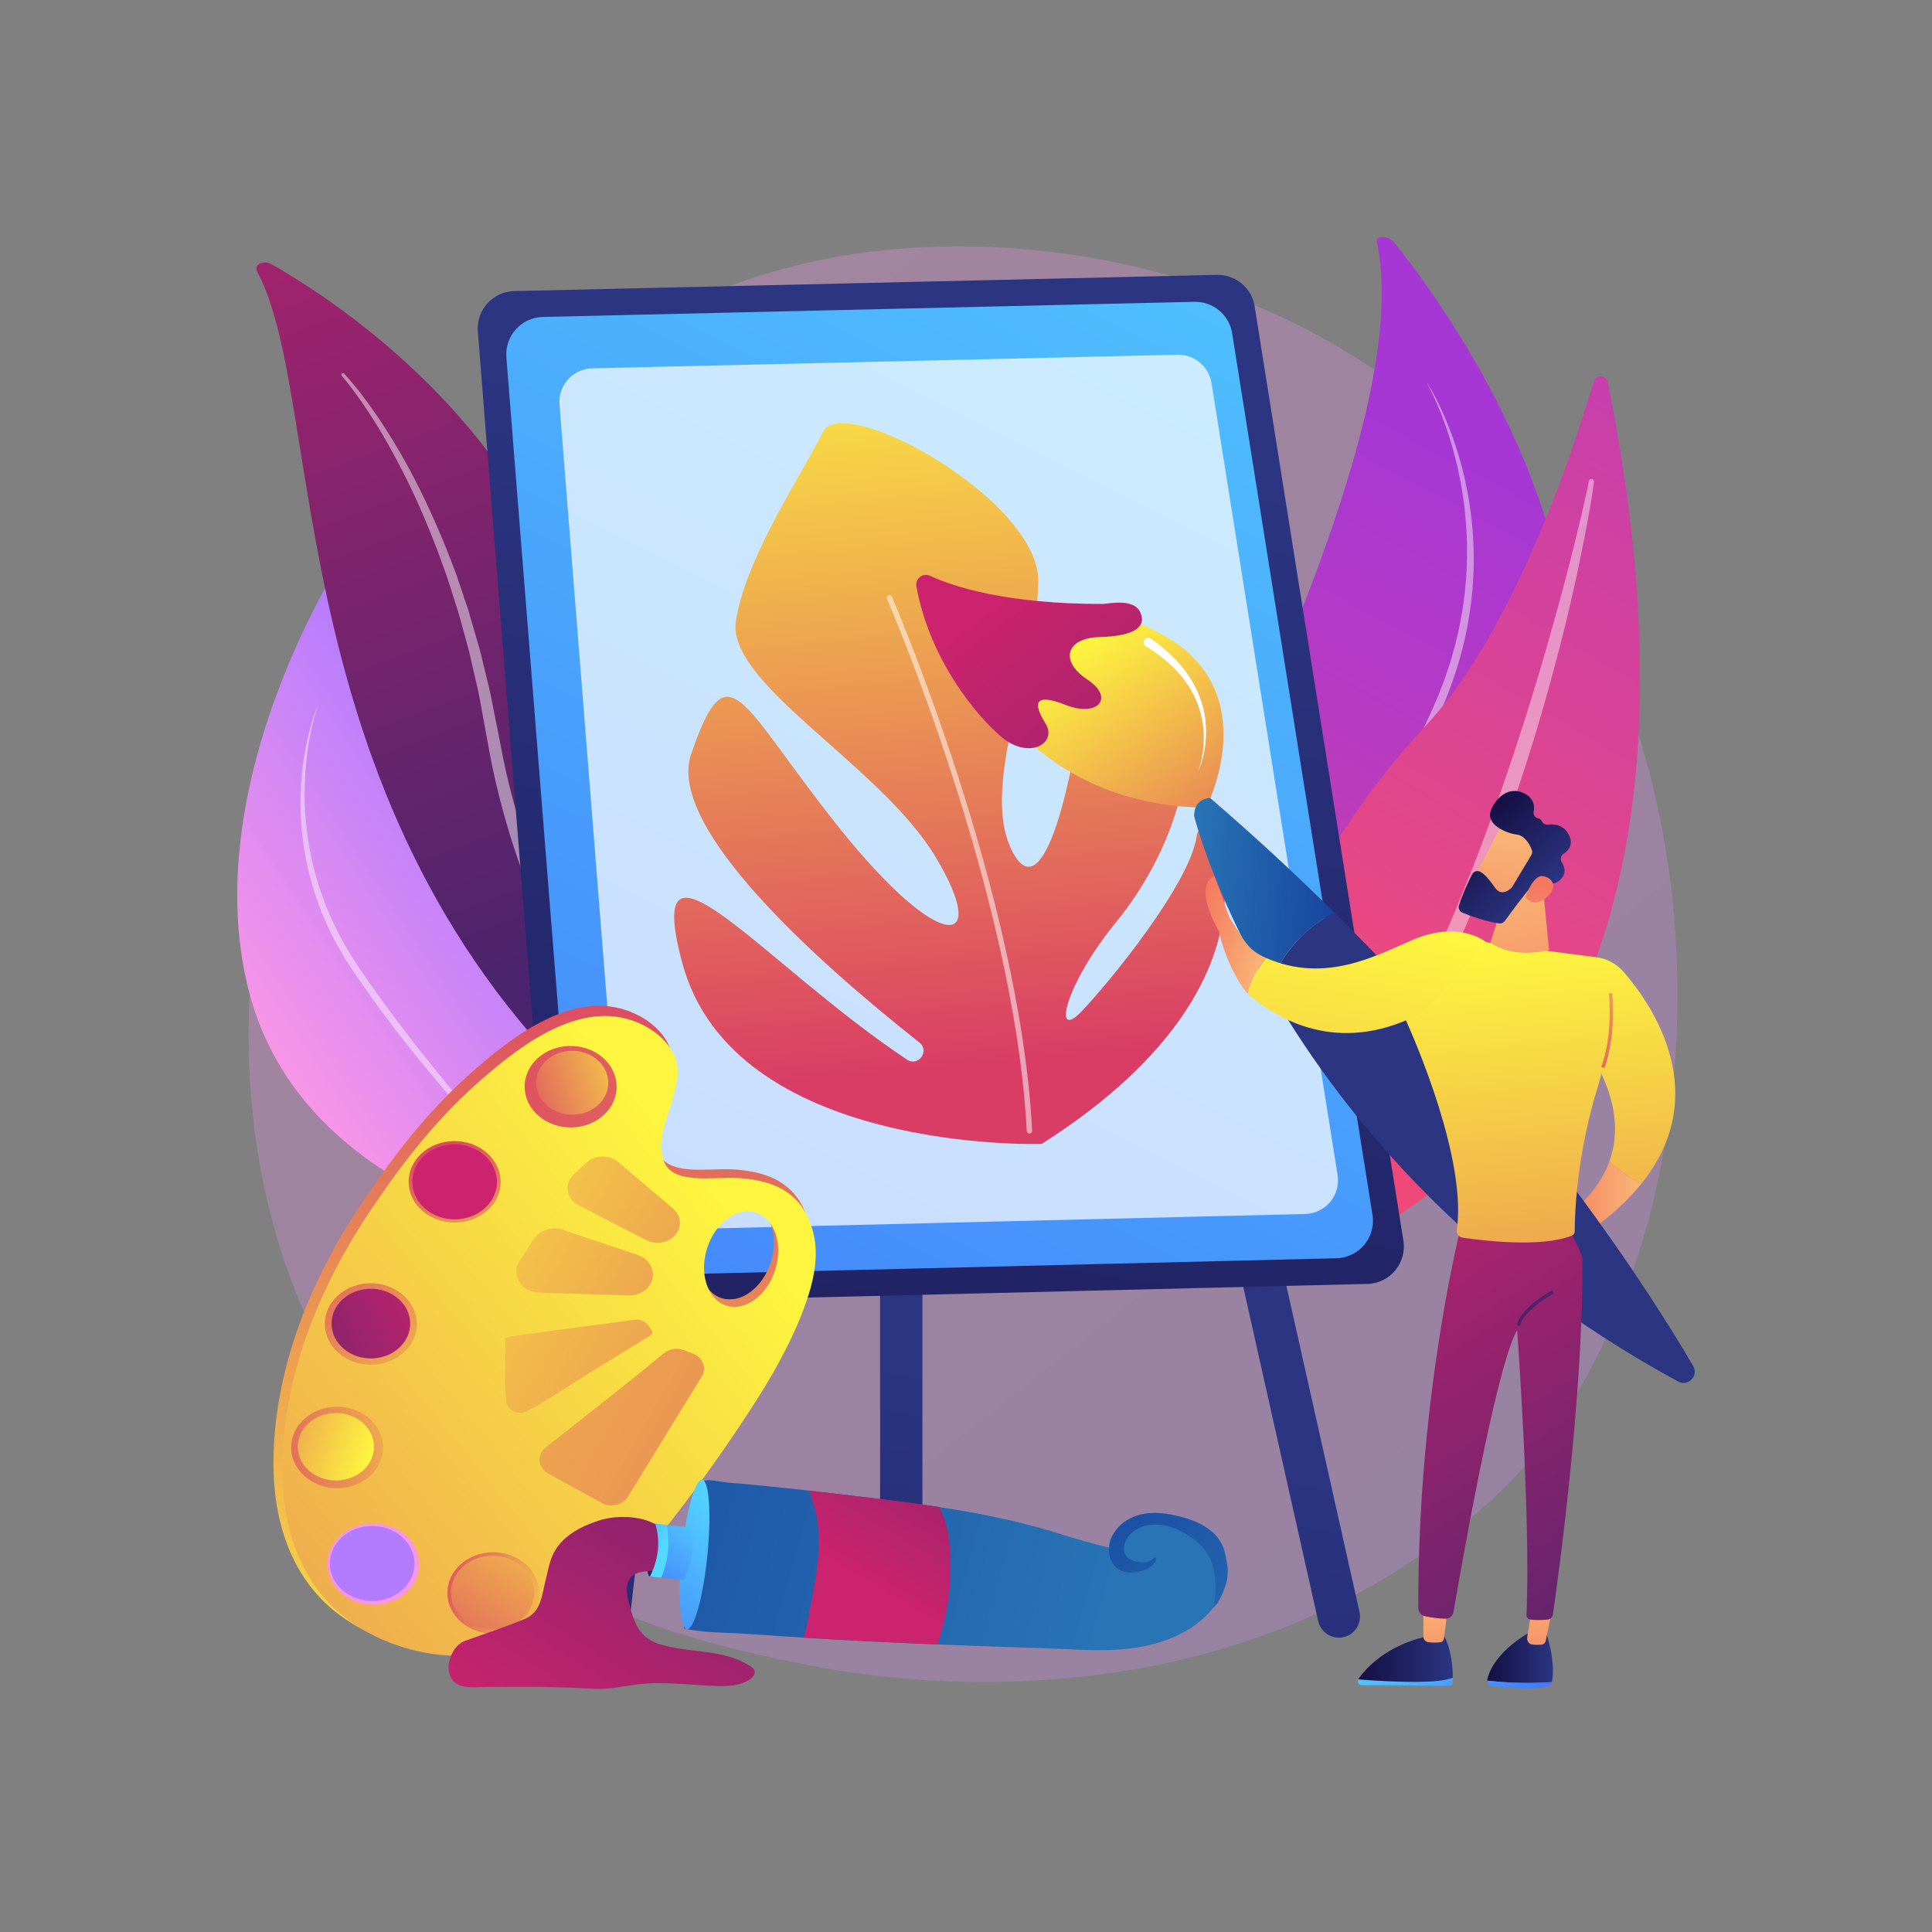<svg version="1.2" xmlns="http://www.w3.org/2000/svg" viewBox="0 0 3710 3710" width="3710" height="3710">
	<rect x="0" y="0" width="3710" height="3710" fill="#808080" stroke="none"/>
	<title>19198683</title>
	<defs>
		<linearGradient id="g1" x2="1" gradientUnits="userSpaceOnUse" gradientTransform="matrix(-3392.715,-4213.539,4260.153,-3430.248,2721.142,6032.538)">
			<stop offset="0" stop-color="#b37cff"/>
			<stop offset="1" stop-color="#f895e7"/>
		</linearGradient>
		<linearGradient id="g2" x2="1" gradientUnits="userSpaceOnUse" gradientTransform="matrix(-504.88,333.454,-710.833,-1076.266,645.335,1112.983)">
			<stop offset="0" stop-color="#b37cff"/>
			<stop offset="1" stop-color="#f895e7"/>
		</linearGradient>
		<linearGradient id="g3" x2="1" gradientUnits="userSpaceOnUse" gradientTransform="matrix(753.341,1978.771,-540.613,205.817,2081.208,-836.029)">
			<stop offset="0" stop-color="#cb236d"/>
			<stop offset="1" stop-color="#4c246d"/>
		</linearGradient>
		<linearGradient id="g4" x2="1" gradientUnits="userSpaceOnUse" gradientTransform="matrix(-1178.263,2255.097,-1164.352,-608.361,1299.3,85.324)">
			<stop offset="0" stop-color="#a737d5"/>
			<stop offset="1" stop-color="#ef497a"/>
		</linearGradient>
		<linearGradient id="g5" x2="1" gradientUnits="userSpaceOnUse" gradientTransform="matrix(-1273.753,2121.997,-702.601,-421.744,2422.974,-964.978)">
			<stop offset="0" stop-color="#a737d5"/>
			<stop offset="1" stop-color="#ef497a"/>
		</linearGradient>
		<linearGradient id="g6" x2="1" gradientUnits="userSpaceOnUse" gradientTransform="matrix(-472.961,2697.157,-248.993,-43.662,9034.816,3890.198)">
			<stop offset="0" stop-color="#2b3582"/>
			<stop offset="1" stop-color="#150e42"/>
		</linearGradient>
		<linearGradient id="g7" x2="1" gradientUnits="userSpaceOnUse" gradientTransform="matrix(-510.185,2909.434,-1273.417,-223.3,6820.868,3559.594)">
			<stop offset="0" stop-color="#2b3582"/>
			<stop offset="1" stop-color="#150e42"/>
		</linearGradient>
		<linearGradient id="g8" x2="1" gradientUnits="userSpaceOnUse" gradientTransform="matrix(-475.545,2711.893,-632.21,-110.861,10085.319,4071.987)">
			<stop offset="0" stop-color="#2b3582"/>
			<stop offset="1" stop-color="#150e42"/>
		</linearGradient>
		<linearGradient id="g9" x2="1" gradientUnits="userSpaceOnUse" gradientTransform="matrix(-568.775,3637.52,-3454.978,-540.232,3132.547,1028.964)">
			<stop offset="0" stop-color="#2b3582"/>
			<stop offset="1" stop-color="#150e42"/>
		</linearGradient>
		<linearGradient id="g10" x2="1" gradientUnits="userSpaceOnUse" gradientTransform="matrix(-2721.294,5662.32,-5795.754,-2785.422,3949.667,172.988)">
			<stop offset="0" stop-color="#53d8ff"/>
			<stop offset="1" stop-color="#3840f7"/>
		</linearGradient>
		<linearGradient id="g11" x2="1" gradientUnits="userSpaceOnUse" gradientTransform="matrix(-1683.081,3459.665,-3545.557,-1724.866,2931.098,2022.247)">
			<stop offset="0" stop-color="#ffffff"/>
			<stop offset="1" stop-color="#ffffff"/>
		</linearGradient>
		<linearGradient id="g12" x2="1" gradientUnits="userSpaceOnUse" gradientTransform="matrix(131.941,1473.345,-1104.449,98.906,2700.164,488.499)">
			<stop offset="0" stop-color="#fdf53f"/>
			<stop offset="1" stop-color="#d93c65"/>
		</linearGradient>
		<linearGradient id="g13" x2="1" gradientUnits="userSpaceOnUse" gradientTransform="matrix(-168.339,0,0,-173.519,3151.357,2229.48)">
			<stop offset="0" stop-color="#f9b776"/>
			<stop offset="1" stop-color="#f47960"/>
		</linearGradient>
		<linearGradient id="g14" x2="1" gradientUnits="userSpaceOnUse" gradientTransform="matrix(396.628,557.337,-318.746,226.836,2200.315,1148.069)">
			<stop offset="0" stop-color="#fdf53f"/>
			<stop offset="1" stop-color="#d93c65"/>
		</linearGradient>
		<linearGradient id="g15" x2="1" gradientUnits="userSpaceOnUse" gradientTransform="matrix(753.957,1007.614,-921.287,689.362,1740.442,1293.213)">
			<stop offset="0" stop-color="#cb236d"/>
			<stop offset="1" stop-color="#4c246d"/>
		</linearGradient>
		<linearGradient id="g16" x2="1" gradientUnits="userSpaceOnUse" gradientTransform="matrix(1624.455,-882.855,2668.752,4910.507,3757.696,986.187)">
			<stop offset="0" stop-color="#2b3582"/>
			<stop offset="1" stop-color="#150e42"/>
		</linearGradient>
		<linearGradient id="g17" x2="1" gradientUnits="userSpaceOnUse" gradientTransform="matrix(-283.225,-23.275,28.848,-351.042,2579.12,1553.477)">
			<stop offset="0" stop-color="#18459f"/>
			<stop offset=".99" stop-color="#2874b5"/>
		</linearGradient>
		<linearGradient id="g18" x2="1" gradientUnits="userSpaceOnUse" gradientTransform="matrix(-126.228,0,0,-98.755,2982.094,3132.932)">
			<stop offset="0" stop-color="#2b3582"/>
			<stop offset="1" stop-color="#150e42"/>
		</linearGradient>
		<linearGradient id="g19" x2="1" gradientUnits="userSpaceOnUse" gradientTransform="matrix(488.928,383.908,-300.455,382.646,2646.682,3029.936)">
			<stop offset="0" stop-color="#53d8ff"/>
			<stop offset="1" stop-color="#3840f7"/>
		</linearGradient>
		<linearGradient id="g20" x2="1" gradientUnits="userSpaceOnUse" gradientTransform="matrix(25.419,221.84,-178.148,20.413,2898.306,3040.283)">
			<stop offset="0" stop-color="#f9b776"/>
			<stop offset="1" stop-color="#f47960"/>
		</linearGradient>
		<linearGradient id="g21" x2="1" gradientUnits="userSpaceOnUse" gradientTransform="matrix(475.334,373.234,-305.639,389.249,2575.21,3140.744)">
			<stop offset="0" stop-color="#53d8ff"/>
			<stop offset="1" stop-color="#3840f7"/>
		</linearGradient>
		<linearGradient id="g22" x2="1" gradientUnits="userSpaceOnUse" gradientTransform="matrix(-181.704,0,0,-87.949,2789.882,3141.692)">
			<stop offset="0" stop-color="#2b3582"/>
			<stop offset="1" stop-color="#150e42"/>
		</linearGradient>
		<linearGradient id="g23" x2="1" gradientUnits="userSpaceOnUse" gradientTransform="matrix(24.827,216.676,-145.823,16.709,2684.98,3068.18)">
			<stop offset="0" stop-color="#f9b776"/>
			<stop offset="1" stop-color="#f47960"/>
		</linearGradient>
		<linearGradient id="g24" x2="1" gradientUnits="userSpaceOnUse" gradientTransform="matrix(857.326,1330.336,-1155.828,744.866,1582.387,2560.161)">
			<stop offset=".099" stop-color="#cb236d"/>
			<stop offset=".936" stop-color="#4c246d"/>
		</linearGradient>
		<linearGradient id="g25" x2="1" gradientUnits="userSpaceOnUse" gradientTransform="matrix(139.984,1370.671,-1151.166,117.567,2567.372,1860.65)">
			<stop offset="0" stop-color="#fdf53f"/>
			<stop offset="1" stop-color="#d93c65"/>
		</linearGradient>
		<linearGradient id="g26" x2="1" gradientUnits="userSpaceOnUse" gradientTransform="matrix(100.966,436.315,-395.944,91.623,2815.658,1684.795)">
			<stop offset="0" stop-color="#f9b776"/>
			<stop offset="1" stop-color="#f47960"/>
		</linearGradient>
		<linearGradient id="g27" x2="1" gradientUnits="userSpaceOnUse" gradientTransform="matrix(-55.711,327.832,-269.145,-45.738,2768.399,1567.416)">
			<stop offset="0" stop-color="#f9b776"/>
			<stop offset="1" stop-color="#f47960"/>
		</linearGradient>
		<linearGradient id="g28" x2="1" gradientUnits="userSpaceOnUse" gradientTransform="matrix(-133.717,-142.048,184.861,-174.019,3049.123,1639.515)">
			<stop offset="0" stop-color="#2b3582"/>
			<stop offset="1" stop-color="#150e42"/>
		</linearGradient>
		<linearGradient id="g29" x2="1" gradientUnits="userSpaceOnUse" gradientTransform="matrix(10.937,-254.079,259.732,11.18,2995.339,1959.949)">
			<stop offset="0" stop-color="#f9b776"/>
			<stop offset="1" stop-color="#f47960"/>
		</linearGradient>
		<linearGradient id="g30" x2="1" gradientUnits="userSpaceOnUse" gradientTransform="matrix(215.002,395.005,-280.21,152.519,2575.513,1948.865)">
			<stop offset="0" stop-color="#fdf53f"/>
			<stop offset="1" stop-color="#d93c65"/>
		</linearGradient>
		<linearGradient id="g31" x2="1" gradientUnits="userSpaceOnUse" gradientTransform="matrix(11.772,608.225,-654.297,12.664,2966.778,1750.574)">
			<stop offset=".099" stop-color="#cb236d"/>
			<stop offset=".936" stop-color="#4c246d"/>
		</linearGradient>
		<linearGradient id="g32" x2="1" gradientUnits="userSpaceOnUse" gradientTransform="matrix(-265.893,1655.153,-3163.49,-508.2,2549.078,1767.17)">
			<stop offset="0" stop-color="#fdf53f"/>
			<stop offset="1" stop-color="#d93c65"/>
		</linearGradient>
		<linearGradient id="g33" x2="1" gradientUnits="userSpaceOnUse" gradientTransform="matrix(-142.027,-37.943,52.214,-195.443,2464.199,1717.631)">
			<stop offset="0" stop-color="#f9b776"/>
			<stop offset="1" stop-color="#f47960"/>
		</linearGradient>
		<linearGradient id="g34" x2="1" gradientUnits="userSpaceOnUse" gradientTransform="matrix(248.603,-1676.019,1277.645,189.512,288.44,3356.605)">
			<stop offset="0" stop-color="#fdf53f"/>
			<stop offset="1" stop-color="#d93c65"/>
		</linearGradient>
		<linearGradient id="g35" x2="1" gradientUnits="userSpaceOnUse" gradientTransform="matrix(-2144.297,1768.325,-1363.328,-1653.192,1809.055,2820.662)">
			<stop offset="0" stop-color="#fdf53f"/>
			<stop offset="1" stop-color="#d93c65"/>
		</linearGradient>
		<linearGradient id="g36" x2="1" gradientUnits="userSpaceOnUse" gradientTransform="matrix(-3013.471,148.839,-131.919,-2670.911,3635.973,2084.62)">
			<stop offset="0" stop-color="#fdf53f"/>
			<stop offset="1" stop-color="#d93c65"/>
		</linearGradient>
		<linearGradient id="g37" x2="1" gradientUnits="userSpaceOnUse" gradientTransform="matrix(-318.156,108.072,-98.291,-289.36,1295.096,2099.903)">
			<stop offset="0" stop-color="#fdf53f"/>
			<stop offset="1" stop-color="#d93c65"/>
		</linearGradient>
		<linearGradient id="g38" x2="1" gradientUnits="userSpaceOnUse" gradientTransform="matrix(-139.629,-366.908,401.135,-152.655,870.014,2576.629)">
			<stop offset="0" stop-color="#fdf53f"/>
			<stop offset="1" stop-color="#d93c65"/>
		</linearGradient>
		<linearGradient id="g39" x2="1" gradientUnits="userSpaceOnUse" gradientTransform="matrix(642.781,122.104,-108.997,573.782,1112.972,2197.646)">
			<stop offset="0" stop-color="#cb236d"/>
			<stop offset="1" stop-color="#4c246d"/>
		</linearGradient>
		<linearGradient id="g40" x2="1" gradientUnits="userSpaceOnUse" gradientTransform="matrix(-462.924,-452.327,450.267,-460.816,878.263,2888.919)">
			<stop offset="0" stop-color="#fdf53f"/>
			<stop offset="1" stop-color="#d93c65"/>
		</linearGradient>
		<linearGradient id="g41" x2="1" gradientUnits="userSpaceOnUse" gradientTransform="matrix(-522.3,237.853,-220.038,-483.179,912.444,2542.812)">
			<stop offset="0" stop-color="#cb236d"/>
			<stop offset="1" stop-color="#4c246d"/>
		</linearGradient>
		<linearGradient id="g42" x2="1" gradientUnits="userSpaceOnUse" gradientTransform="matrix(-597.564,82.456,-73.401,-531.944,1000.127,2835.05)">
			<stop offset="0" stop-color="#fdf53f"/>
			<stop offset="1" stop-color="#d93c65"/>
		</linearGradient>
		<linearGradient id="g43" x2="1" gradientUnits="userSpaceOnUse" gradientTransform="matrix(-370.937,-115.46,104.362,-335.282,678.302,2897.623)">
			<stop offset="0" stop-color="#fdf53f"/>
			<stop offset="1" stop-color="#d93c65"/>
		</linearGradient>
		<linearGradient id="g44" x2="1" gradientUnits="userSpaceOnUse" gradientTransform="matrix(-106.569,-623.867,699.048,-119.412,785.609,4068.23)">
			<stop offset="0" stop-color="#b37cff"/>
			<stop offset="1" stop-color="#f895e7"/>
		</linearGradient>
		<linearGradient id="g45" x2="1" gradientUnits="userSpaceOnUse" gradientTransform="matrix(10.252,18.287,-19.444,10.9,912.808,3194.08)">
			<stop offset="0" stop-color="#b37cff"/>
			<stop offset="1" stop-color="#f895e7"/>
		</linearGradient>
		<linearGradient id="g46" x2="1" gradientUnits="userSpaceOnUse" gradientTransform="matrix(-350.893,-83.091,74.492,-314.579,1123.288,3226.119)">
			<stop offset="0" stop-color="#fdf53f"/>
			<stop offset="1" stop-color="#d93c65"/>
		</linearGradient>
		<linearGradient id="g47" x2="1" gradientUnits="userSpaceOnUse" gradientTransform="matrix(-314.881,500.081,-527.774,-332.318,1216.053,2850.859)">
			<stop offset="0" stop-color="#fdf53f"/>
			<stop offset="1" stop-color="#d93c65"/>
		</linearGradient>
		<linearGradient id="g48" x2="1" gradientUnits="userSpaceOnUse" gradientTransform="matrix(1467.828,843.04,-406.579,707.9,776.584,1873.584)">
			<stop offset="0" stop-color="#fdf53f"/>
			<stop offset="1" stop-color="#d93c65"/>
		</linearGradient>
		<linearGradient id="g49" x2="1" gradientUnits="userSpaceOnUse" gradientTransform="matrix(1525.322,876.062,-598.879,1042.715,737.164,1885.332)">
			<stop offset="0" stop-color="#fdf53f"/>
			<stop offset="1" stop-color="#d93c65"/>
		</linearGradient>
		<linearGradient id="g50" x2="1" gradientUnits="userSpaceOnUse" gradientTransform="matrix(1706.68,980.224,-1117.551,1945.782,616.944,1996.54)">
			<stop offset="0" stop-color="#fdf53f"/>
			<stop offset="1" stop-color="#d93c65"/>
		</linearGradient>
		<linearGradient id="g51" x2="1" gradientUnits="userSpaceOnUse" gradientTransform="matrix(2777.048,1594.986,-2777.763,4836.396,-12.346,1765.695)">
			<stop offset="0" stop-color="#fdf53f"/>
			<stop offset="1" stop-color="#d93c65"/>
		</linearGradient>
		<linearGradient id="g52" x2="1" gradientUnits="userSpaceOnUse" gradientTransform="matrix(1332.937,385.087,-176.754,611.813,842.872,2570.913)">
			<stop offset="0" stop-color="#18459f"/>
			<stop offset=".99" stop-color="#2874b5"/>
		</linearGradient>
		<linearGradient id="g53" x2="1" gradientUnits="userSpaceOnUse" gradientTransform="matrix(337.267,437.141,-353.419,272.673,2179.055,2736.427)">
			<stop offset="0" stop-color="#18459f"/>
			<stop offset=".99" stop-color="#2874b5"/>
		</linearGradient>
		<linearGradient id="g54" x2="1" gradientUnits="userSpaceOnUse" gradientTransform="matrix(381.268,-648.157,672.628,395.663,1488.568,2932.89)">
			<stop offset="0" stop-color="#cb236d"/>
			<stop offset="1" stop-color="#4c246d"/>
		</linearGradient>
		<linearGradient id="g55" x2="1" gradientUnits="userSpaceOnUse" gradientTransform="matrix(-392.335,445.84,-325.313,-286.273,1992.607,3401.474)">
			<stop offset="0" stop-color="#53d8ff"/>
			<stop offset="1" stop-color="#3840f7"/>
		</linearGradient>
		<linearGradient id="g56" x2="1" gradientUnits="userSpaceOnUse" gradientTransform="matrix(-168.567,215.197,-141.318,-110.696,1501.456,3058.698)">
			<stop offset="0" stop-color="#2b3582"/>
			<stop offset="1" stop-color="#150e42"/>
		</linearGradient>
		<linearGradient id="g57" x2="1" gradientUnits="userSpaceOnUse" gradientTransform="matrix(573.717,-907.671,1004.776,635.095,844.157,3258.776)">
			<stop offset="0" stop-color="#cb236d"/>
			<stop offset="1" stop-color="#4c246d"/>
		</linearGradient>
		<linearGradient id="g58" x2="1" gradientUnits="userSpaceOnUse" gradientTransform="matrix(-218.515,278.962,-248.23,-194.442,1430.5,2943.466)">
			<stop offset="0" stop-color="#53d8ff"/>
			<stop offset="1" stop-color="#3840f7"/>
		</linearGradient>
		<linearGradient id="g59" x2="1" gradientUnits="userSpaceOnUse" gradientTransform="matrix(-167.078,-62.329,137.808,-369.407,1236.756,3066.318)">
			<stop offset="0" stop-color="#53d8ff"/>
			<stop offset="1" stop-color="#3840f7"/>
		</linearGradient>
	</defs>
	<style>
		.s0 { opacity: .3;fill: url(#g1) } 
		.s1 { fill: url(#g2) } 
		.s2 { opacity: .45;fill: #ffffff } 
		.s3 { fill: url(#g3) } 
		.s4 { opacity: .47;fill: #ffffff } 
		.s5 { fill: url(#g4) } 
		.s6 { fill: url(#g5) } 
		.s7 { opacity: .43;fill: #ffffff } 
		.s8 { fill: url(#g6) } 
		.s9 { fill: url(#g7) } 
		.s10 { fill: url(#g8) } 
		.s11 { fill: url(#g9) } 
		.s12 { fill: url(#g10) } 
		.s13 { opacity: .71;fill: url(#g11) } 
		.s14 { fill: url(#g12) } 
		.s15 { opacity: .53;fill: #ffffff } 
		.s16 { fill: url(#g13) } 
		.s17 { fill: url(#g14) } 
		.s18 { fill: url(#g15) } 
		.s19 { fill: #ffffff } 
		.s20 { fill: url(#g16) } 
		.s21 { fill: url(#g17) } 
		.s22 { fill: url(#g18) } 
		.s23 { fill: url(#g19) } 
		.s24 { fill: url(#g20) } 
		.s25 { fill: url(#g21) } 
		.s26 { fill: url(#g22) } 
		.s27 { fill: url(#g23) } 
		.s28 { fill: url(#g24) } 
		.s29 { fill: url(#g25) } 
		.s30 { fill: url(#g26) } 
		.s31 { fill: url(#g27) } 
		.s32 { fill: url(#g28) } 
		.s33 { fill: url(#g29) } 
		.s34 { fill: url(#g30) } 
		.s35 { fill: url(#g31) } 
		.s36 { fill: url(#g32) } 
		.s37 { fill: url(#g33) } 
		.s38 { fill: url(#g34) } 
		.s39 { fill: url(#g35) } 
		.s40 { fill: url(#g36) } 
		.s41 { fill: url(#g37) } 
		.s42 { fill: url(#g38) } 
		.s43 { fill: url(#g39) } 
		.s44 { fill: url(#g40) } 
		.s45 { fill: url(#g41) } 
		.s46 { fill: url(#g42) } 
		.s47 { fill: url(#g43) } 
		.s48 { fill: url(#g44) } 
		.s49 { fill: url(#g45) } 
		.s50 { fill: url(#g46) } 
		.s51 { fill: url(#g47) } 
		.s52 { fill: url(#g48) } 
		.s53 { fill: url(#g49) } 
		.s54 { fill: url(#g50) } 
		.s55 { fill: url(#g51) } 
		.s56 { fill: url(#g52) } 
		.s57 { fill: url(#g53) } 
		.s58 { fill: url(#g54) } 
		.s59 { fill: url(#g55) } 
		.s60 { fill: url(#g56) } 
		.s61 { fill: url(#g57) } 
		.s62 { fill: url(#g58) } 
		.s63 { fill: url(#g59) } 
	</style>
	<g id="_Artboards_">
	</g>
	<g id="Illustration">
		<g id="&lt;Group&gt;">
			<path id="&lt;Path&gt;" class="s0" d="m2903.2 2842.1c-56.4 59.3-109.7 97.5-151.8 127.8-495.1 355.2-1080.9 251.6-1205.5 226.4-183.8-37.4-539.2-109.6-796.2-411.7-388.7-457.2-328.2-1177.4-26.6-1652.8 55.1-87 346.5-569.7 938.6-647.1 358.4-46.8 776.1 47.6 1078.7 301.1 635 532 589.8 1606.8 162.8 2056.3z"/>
			<g id="&lt;Group&gt;">
				<path id="&lt;Path&gt;" class="s1" d="m1069.6 2378.5c0 0 109-211.8-15.3-408.1-115.4-182.1-414.5-601.1-403.3-846.6 0.5-10.9-20.2-6.1-26.9 6.3-72.8 132.5-225.8 462.7-146.2 773.1 102.5 400.2 591.7 475.3 591.7 475.3z"/>
				<path id="&lt;Path&gt;" class="s2" d="m610.7 1354.3c-14.9 44.5-22.2 91.1-24.9 137.6-2.5 46.5 0.5 93.3 8.9 139 4.1 22.9 9.9 45.4 16.7 67.6l5.5 16.5c1.9 5.5 4 10.9 6 16.3l3 8.2 3.4 8c2.3 5.3 4.5 10.7 6.8 16l7.4 15.7c1.3 2.6 2.5 5.3 3.8 7.9l4.1 7.7 8.1 15.3 8.9 15 4.4 7.5c1.5 2.5 3.1 4.9 4.7 7.3l9.4 14.7c6.5 9.7 13.2 19.3 19.8 28.9 26.8 38.3 54.6 76 83.3 112.9 14.3 18.5 28.9 36.8 43.7 55 14.6 18.2 29.5 36.4 44.4 54.5 14.9 18.1 29.8 36.1 44.6 54.4 14.7 18.3 29.4 36.7 43 55.9 13.7 19.2 26.7 39 37.7 60 5.3 10.5 10.2 21.3 14.2 32.5 3.8 11.2 6.8 22.7 8.7 34.4 0.2 0.9-0.5 1.8-1.4 1.9-0.9 0.2-1.7-0.4-1.9-1.3-2.3-11.4-5.7-22.5-9.9-33.3-4.3-10.8-9.4-21.3-15-31.4-11.4-20.3-24.7-39.5-38.8-58-28.4-37.1-59.1-72.5-89.4-108.3-61.2-71.1-120.1-144.6-173.8-221.8-6.7-9.7-13.4-19.3-20-29.1l-9.6-14.9c-1.6-2.5-3.2-5-4.8-7.5l-4.4-7.7-8.9-15.4-8.3-15.7-4.1-7.9c-1.3-2.6-2.5-5.4-3.8-8l-7.5-16.2c-19-43.4-32.6-89.1-40.4-135.8-3.7-23.4-6.1-46.9-7-70.5-0.9-23.7-0.2-47.3 1.8-70.8 2.1-23.5 5.8-46.8 10.8-69.8 5.1-23 11.4-45.7 20.4-67.4 0.1-0.1 0.2-0.2 0.3-0.1 0.1 0 0.1 0.1 0.1 0.2z"/>
			</g>
			<g id="&lt;Group&gt;">
				<path id="&lt;Path&gt;" class="s3" d="m493.9 522.1c-7.5-13.8 12-23.7 28.2-14.4 164.4 94.2 575.5 378.6 635.3 895.8 75 648.9 316.3 879.1 575.4 1016.2 0 0-320-58.4-575.7-291.7-627.5-572.8-529.6-1361.4-663.2-1605.9z"/>
				<path id="&lt;Path&gt;" class="s4" d="m660.9 717.5c22.4 24.3 42 50.5 60.5 77.4 4.6 6.8 9.4 13.5 13.8 20.4l13.1 20.7 6.6 10.4 6.2 10.6 12.4 21.1c32.2 57 59.8 116.5 84.3 177.2l17.7 45.8c5.4 15.5 10.5 31 15.7 46.5l7.9 23.3c2.3 7.8 4.5 15.7 6.8 23.6l13.7 47.2c1.2 3.9 2.2 7.8 3.2 11.8l2.9 12 5.8 23.8 5.8 23.9c2 7.9 4 15.9 5.5 23.9l9.5 48.2c3.2 16 6.5 32.1 9.4 47.9 23.6 127 66.9 249.9 120.4 367.5 6.6 14.8 13.7 29.3 20.6 44 7.2 14.4 14.3 29 21.8 43.3 14.9 28.7 30.5 57.1 46.6 85.2 16.1 28 32.9 55.7 50.4 82.9 8.7 13.7 17.6 27.1 26.7 40.5 9 13.3 18.4 26.7 27.8 39.4l0.1 0.2c3.9 5.1 2.8 12.4-2.3 16.3-5.1 3.8-12.4 2.8-16.2-2.3-20.2-26.4-38.7-53.3-56.7-80.8q-26.9-41.1-51.7-83.5c-16.5-28.3-32.2-57.1-47.3-86.2-7.6-14.5-14.8-29.2-22.1-43.9-7.1-14.7-14.3-29.5-21-44.4-6.9-14.9-13.3-30-19.9-45-6.3-15.1-12.7-30.2-18.5-45.5-12.1-30.5-23-61.5-33.2-92.7l-7.5-23.4c-2.5-7.8-4.6-15.8-7-23.6-4.8-15.7-8.8-31.6-13-47.5-8-31.9-15.4-63.9-21-96.2l-17.5-95.9c-1.4-8-3.2-15.8-5-23.7l-5.5-23.7-5.4-23.7-2.7-11.8c-0.8-4-1.8-7.9-2.9-11.8l-12.8-46.9c-2.2-7.8-4.2-15.6-6.5-23.4l-7.4-23.1c-4.9-15.4-9.7-30.9-14.8-46.3l-16.5-45.6c-22.8-60.7-48.8-120.2-79.4-177.3l-11.6-21.4-5.8-10.7-6.2-10.4-12.3-21c-4.1-6.9-8.7-13.6-13-20.5-4.4-6.8-8.7-13.7-13.4-20.3-4.6-6.6-9-13.5-13.9-19.9-9.5-13.1-19.2-26.2-29.7-38.3l-0.1-0.1c-1.1-1.3-1-3.3 0.3-4.4 1.3-1.1 3.2-1 4.3 0.2z"/>
			</g>
			<g id="&lt;Group&gt;">
				<g id="&lt;Group&gt;">
					<path id="&lt;Path&gt;" class="s5" d="m2393.7 2077.4c0 0-176.4-235.1-65.7-499.8 102.8-245.5 380.1-817.1 315.8-1113.5-2.9-13.2 23.2-11.6 34 2 115.9 146.3 370.4 516.4 337.8 910.5-42.1 508.3-621.9 700.8-621.9 700.8z"/>
					<path id="&lt;Path&gt;" class="s2" d="m2740.9 736c15.5 24.6 27.8 50.9 38.8 77.8 10.8 27 20.1 54.6 27.5 82.7 7.4 28.2 13.1 56.8 16.8 85.8 3.8 28.9 5.8 58 6.1 87.3 0.2 58.4-6.9 116.9-21.1 173.6l-5.8 21.2c-1 3.5-1.9 7-3 10.5l-3.3 10.5-6.8 20.8-7.6 20.6-3.8 10.3c-1.4 3.4-2.9 6.7-4.3 10.1l-8.6 20.1c-6 13.3-12.1 26.4-18.3 39.6-49.4 105-105.9 206.6-165.6 305.8-29.6 49.8-59.6 99.2-86.4 150.2-13.4 25.5-25.7 51.6-35.3 78.6-4.7 13.5-8.7 27.3-11.7 41.3-2.9 14-4.8 28.2-5.2 42.6-0.1 1.2-1 2.1-2.2 2-1.1 0-2-0.9-2-2-0.1-14.7 1.2-29.3 3.5-43.7 2.5-14.4 6.3-28.6 10.6-42.5 9-27.8 20.7-54.6 33.4-80.8 12.7-26.2 26.8-51.5 40.9-76.9 14.2-25.3 28.6-50.4 43-75.5 14.4-25.1 28.7-50.2 42.7-75.4 14.2-25.2 28.2-50.5 41.8-75.9 27.3-50.9 53.4-102.5 78.1-154.7 6-13 12.2-26.1 18-39.3l8.5-19.7c1.4-3.3 2.9-6.6 4.2-9.9l3.8-10 7.6-20.1 6.8-20.4 3.4-10.2c1.1-3.4 1.9-6.9 2.9-10.3l5.8-20.7c1.8-6.9 3.3-13.9 5-20.9l2.4-10.4 2-10.6c1.4-7 2.8-14 4-21.1l3.2-21.2c3.7-28.4 6.1-57 6.4-85.7 0.7-57.3-5.2-114.9-18-171-12.8-56-31.4-111.2-58.6-162.2-0.1-0.2-0.1-0.3 0.1-0.4 0.1-0.1 0.2 0 0.3 0.1z"/>
				</g>
				<g id="&lt;Group&gt;">
					<path id="&lt;Path&gt;" class="s6" d="m3087.3 733.6c-2.9-14.2-22.8-15.1-26.9-1.3-39.5 133.9-153.9 481.7-325.5 664.7-279.2 298.1-468.9 785.7-295.9 1041.8 0 0 959.4-163.6 648.3-1705.2z"/>
					<path id="&lt;Path&gt;" class="s7" d="m3060.8 924.9c-0.4 5-1 8.4-1.5 12.3l-1.7 11.5-3.7 23-8.3 45.6c-5.9 30.3-12.1 60.6-18.5 90.8-13.2 60.4-27.8 120.5-44 180.1-32 119.5-69.7 237.5-113.2 353.4-43.6 115.8-93.7 229.5-152.5 338.7-29.7 54.4-61.1 107.9-95.8 159.3-35.1 51.1-72.2 101-113.2 147.4-1.8 2.1-5 2.2-7 0.4-2-1.7-2.2-4.7-0.7-6.7 74.4-97.9 137.2-203.7 193-312.9 55.7-109.3 104.1-222.2 147.9-336.9 43.6-114.9 82.2-231.6 117.2-349.5 17.3-59 34-118.2 49.5-177.8 7.8-29.8 15.4-59.6 22.6-89.5l10.4-44.9 5.1-22.5 2.4-11.3 2.1-10.5 0.2-1.3c0.5-2.6 3.1-4.4 5.7-3.8 2.5 0.4 4.2 2.7 4 5.1z"/>
				</g>
			</g>
			<g id="&lt;Group&gt;">
				<path id="&lt;Path&gt;" class="s8" d="m1169.1 3144.8q-2.4 0-4.7-0.3c-22.3-2.6-38.3-22.7-35.7-45l255-2219.3c2.5-22.2 22.7-38.2 45-35.7 22.3 2.6 38.3 22.7 35.7 45l-255 2219.3c-2.4 20.7-20 36-40.3 36z"/>
				<path id="&lt;Path&gt;" class="s9" d="m2570.9 3144.8c-18.5 0-35.3-12.9-39.6-31.8l-497.6-2219.2c-4.9-21.9 8.9-43.7 30.8-48.6 21.9-4.8 43.6 8.9 48.5 30.8l497.6 2219.2c4.9 21.9-8.8 43.7-30.7 48.6q-4.5 1-9 1z"/>
				<path id="&lt;Path&gt;" class="s10" d="m1730.6 3144.8c-22.4 0-40.6-18.2-40.6-40.7v-1095.2c0-22.4 18.2-40.6 40.6-40.6 22.5 0 40.7 18.2 40.7 40.6v1095.2c0 22.5-18.2 40.7-40.7 40.7z"/>
				<path id="&lt;Path&gt;" class="s11" d="m917.6 636.6l142.8 1799.1c3 38.1 35.3 67.1 73.4 66.2l1491.9-36.4c43.5-1.1 76.1-40.2 69.2-83.2l-285.6-1793.9c-5.6-35.6-36.7-61.4-72.6-60.6l-1349.1 31.2c-41.3 1-73.3 36.4-70 77.6z"/>
				<path id="&lt;Path&gt;" class="s12" d="m1042.4 608.6l1251.1-29c36-0.8 67 25 72.6 60.6l269.5 1692.8c6.9 42.9-25.7 82.1-69.2 83.2l-1385.8 33.8c-38.1 0.9-70.3-28.2-73.4-66.2l-134.8-1697.7c-3.2-41.1 28.8-76.6 70-77.5z"/>
				<path id="&lt;Path&gt;" class="s13" d="m1137.3 707.3l1123.9-26.1c32.3-0.7 60.2 22.5 65.3 54.5l242.1 1520.8c6.1 38.6-23.1 73.8-62.2 74.7l-1245 30.4c-34.3 0.8-63.2-25.3-65.9-59.5l-121.1-1525.2c-3-36.9 25.8-68.8 62.9-69.6z"/>
				<g id="&lt;Group&gt;">
					<path id="&lt;Path&gt;" class="s14" d="m2000.1 2196.7c0 0-592 19.5-690.1-348.2-78.9-295.5 157.3 4.1 431.8 186.3 21.6 14.3 44.1-16.7 23.8-32.8-199.2-157.6-486.3-414.6-438.4-553.9 72.2-210.3 94.1-95.4 286.9 144.7 192.9 240.2 288.4 229.9 182.9 53.4-105.4-176.6-401.9-332.7-383.9-453.5 18.1-120.8 128.1-283.9 167-362.8 38.9-78.8 414.4 130.1 413.7 285.6-0.7 155.5-112.1 389.2-52.1 514.8 60 125.6 115.4-125.7 134-265.6 18.7-140 53.7-222.2 156.4-78.3 102.7 144 13.7 358.9-87.8 483-101.6 124.1-122.7 230.3-68.1 173.5 54.7-56.9 208.3-245.6 221.6-336.3 13.3-90.7 227.3 257.5-297.7 590.1z"/>
					<path id="&lt;Path&gt;" class="s15" d="m1974.6 2176.3c-1.7-0.7-2.9-2.4-3-4.4-23.1-453.3-265.8-1015.8-268.3-1021.5-1.1-2.6 0.1-5.7 2.7-6.8 2.7-1.2 5.8 0 6.9 2.7 2.5 5.6 245.9 569.9 269.1 1025 0.2 2.9-2.1 5.4-4.9 5.5-0.9 0.1-1.8-0.1-2.5-0.5z"/>
				</g>
			</g>
			<g id="&lt;Group&gt;">
				<path id="&lt;Path&gt;" class="s16" d="m3090.8 2229.5c17.2 18.4 42.7 34.3 60.6 44.3-26.8 33-62.9 66.1-110.8 98.5l-13.7 30.7-43.9-52.6c0 0 78.8-39.2 107.8-120.9z"/>
				<g id="&lt;Group&gt;">
					<path id="&lt;Path&gt;" class="s17" d="m2316.1 1551.1c0 0 114.5-221.1-80.9-330.6-195.4-109.6-269.9 17.1-432.3-89.9 0 0 85.5 413.8 513.2 420.5z"/>
					<path id="&lt;Path&gt;" class="s18" d="m2117.3 1159.8c9 0 59.6-12.1 72.3 15.9 12.8 28-11.1 45.8-77.5 47.6-66.4 1.8-77.1 46.8-24 81.7 53.1 35 20.1 73.1-41.6 48.7-61.8-24.4-62.5-2.1-38.8 35.7 23.6 37.7-31.5 70.6-84.7 25.7-48.8-41.3-137.8-149-163.3-289.1-2.7-14.9 12.6-26.6 26.3-20.2 46.1 21.2 147.2 54.1 331.3 54z"/>
					<path id="&lt;Path&gt;" class="s19" d="m2299.7 1484.1c5.1-11 8.7-22.8 11.5-34.7 2.7-11.9 4.2-24.2 4.7-36.5 0.5-12.3-0.2-24.7-2.1-36.9-1.9-12.2-5-24.4-9.4-36-8.7-23.4-22-45.1-38.4-64-16.4-18.9-35.5-35.4-56.1-49.5-3.9-2.7-9.4-1.7-12.1 2.2-2.7 4-1.7 9.4 2.2 12.1q0.2 0.2 0.5 0.3c20.3 12.3 39.3 26.8 55.8 43.8 16.6 16.8 30.4 36.6 40 58.3 4.9 10.9 8.5 22.3 11 34 2.6 11.7 4 23.7 4.3 35.7 0.2 12-0.6 24.2-2.6 36.1-2 11.9-4.8 23.8-9.3 35.1z"/>
					<g id="&lt;Group&gt;">
						<path id="&lt;Path&gt;" class="s20" d="m2562.7 1752.8c382.3 378 606.8 730.4 688.7 870.3 11 18.8-9.7 40.3-28.8 29.9-418-227.1-656.6-529.7-787.1-757.9 34.1-82.8 87.5-123 127.2-142.3z"/>
						<path id="&lt;Path&gt;" class="s21" d="m2323.9 1532.5c85.6 73.5 165.1 147.4 238.8 220.3-39.7 19.3-93.1 59.5-127.2 142.3-108.7-190.1-142.5-328.5-142.5-328.5 0.7-34.9 30.9-34.1 30.9-34.1z"/>
					</g>
				</g>
				<path id="&lt;Path&gt;" class="s22" d="m2855.9 3227.3c0-1 0-1.9 0.3-2.9 14.2-56.4 84.7-91.5 84.7-91.5l28 2.2c16.1 49.7 14 80.2 11.4 93.7 0 0.4-0.2 0.8-0.3 1.2-23 2-70.5 3.4-124.1-2.7z"/>
				<path id="&lt;Path&gt;" class="s23" d="m2980 3230c-1.2 4.5-4.6 8-8.8 8.9-32.8 6.9-85 1.4-106.9-1.5-4.8-0.6-8.4-5.1-8.4-10.1 53.6 6.1 101.1 4.7 124.1 2.7z"/>
				<path id="&lt;Path&gt;" class="s24" d="m2980.1 3093.5l-11.8 57c-0.9 4.2-4.1 7.3-8 7.7-4.7 0.4-11.5 0.7-18.3-0.3-6.1-0.9-10.4-7.1-9.3-13.8l8.2-50.6z"/>
				<path id="&lt;Path&gt;" class="s25" d="m2734.8 3229.4c30.9-0.9 46.8-4.5 55.1-7.9 0 3.1 0 6.2-0.1 9.4-0.1 3.5-2.7 6.3-5.8 6.2l-169.6-1.1c-5.4 0-8.6-6.3-6.2-11.2 22.2 1.8 78.8 5.9 126.6 4.6z"/>
				<path id="&lt;Path&gt;" class="s26" d="m2608.2 3224.8c0.2-0.5 0.4-0.9 0.6-1.3 15-20.9 53.2-62.6 128.5-80.7l36.2-1.1c0 0 16.1 28 16.4 79.8-8.3 3.4-24.2 7-55.1 7.9-47.8 1.3-104.4-2.8-126.6-4.6z"/>
				<path id="&lt;Path&gt;" class="s27" d="m2780.2 3086.9c-0.4 2.7-5.4 43.7-7.3 59.5-0.4 3.8-3.2 6.7-6.6 7.1-6.2 0.8-16.1 1.4-24.9-0.3-4.7-1-8.1-5.5-8.1-10.8v-64.3z"/>
				<path id="&lt;Path&gt;" class="s28" d="m2809.2 2339.4c0 0-87.2 331.4-85.6 748.4 0 7.7 5.3 14.2 12.8 15.8 10.9 2.3 27.1 5 40.4 4.7 7.1-0.2 13.1-5.5 14.3-12.5 12.2-71.8 82.4-475.7 122.3-541.3 0 0 26.3 359.8 17.9 546.4-0.2 4.7 3.2 8.7 7.8 9.2 7 0.9 18.2 1.5 32.5 0 5.4-0.6 9.8-4.7 10.5-10.1 8.8-60.7 58.9-421.9 56.7-682.1-0.1-14.7-38.8-78.5-38.8-78.5z"/>
				<path id="&lt;Path&gt;" class="s29" d="m2687.9 1938.4c14.2-17.8 26.6-36.8 36.9-56.4 14.5-27.3 25.7-57.3 29.7-88.2 97.9 17 247.3 36.4 310.4 44.3 20.8 2.6 39.7 12.9 53.4 28.7 54.1 62.6 172.9 234.1 33.1 407-17.9-10-43.4-25.9-60.6-44.3 15.4-43.6 16.7-99.4-15.7-167.7q-1.7 8.1-4.2 16.1c-44.6 141.5-47 259.3-46.9 286.5 0 3.7-2.2 7-5.7 8.4-58.8 23.5-172 9.5-210 3.8-6.9-1-11.6-7.5-10.7-14.5 18.7-135.1-77-357.4-102.3-413-1.8-4-4.3-7.7-7.4-10.7z"/>
				<path id="&lt;Path&gt;" class="s30" d="m2963.3 1708.1l11.3 115.8c0 0-65.1 19.7-112.5-13.8l33.3-105.2z"/>
				<g id="&lt;Group&gt;">
					<path id="&lt;Path&gt;" class="s31" d="m2887.7 1576.2c-1.6 1.4-66.2 128.3-66.2 128.3l73.3 35.3 79-111.1c0 0-59.9-77.3-86.1-52.5z"/>
					<path id="&lt;Path&gt;" class="s32" d="m2941.4 1631.8c1.4 3.4 1 7.1-0.8 10.2l-36.6 60.9q-0.8 1.4-2 2.5c-4.3 4-19.2 15.8-30.7-0.2-9.8-13.7-19-26.1-28.8-31.2-5.8-3-12.9-0.6-15.8 5.2-6 11.9-17.7 36.2-25 59.3-1.8 5.7 1.2 12 6.8 14.2 14.8 6 44.1 16.9 70.1 20.5 4.3 0.6 8.5-1.2 11.1-4.7 11.2-15.3 42.7-58.2 53.5-68.9 9.9-9.9 28.4-6.2 36.7-3.8 3.2 0.9 6.5 0.5 9.3-1.2 8.5-5.1 23.2-17.8 9.7-39.2-3.3-5.3-1.6-12.4 3.7-15.9 9.4-6.2 19.6-17.8 9.9-36.6-9.9-19.1-27.5-20.8-39.5-19.3-5.3 0.6-10.7-2.2-12.7-7.1-0.9-2.2-2.7-4.1-6-4.8-6.3-1.2-10.5-7-9.2-13.3 2.1-10.8 0.5-24.8-16.7-34.2-31.6-17.4-59.3 10.9-66.3 34.8-7.1 23.9 28.3 40.8 50.5 43.6 16.3 2 25.2 19.9 28.8 29.2z"/>
					<path id="&lt;Path&gt;" class="s33" d="m2929.4 1722c0 0 14.1-41.1 32.1-39.6 17.9 1.5 32.1 19.4 9.8 39.5-27.7 25.1-41.9 0.1-41.9 0.1z"/>
				</g>
				<path id="&lt;Path&gt;" class="s34" d="m3081 2051.2c23.7-64.9 15.1-143.2 15-144l-6.5 0.8c0.1 0.8 8.5 77.6-14.7 141z"/>
				<path id="&lt;Path&gt;" class="s35" d="m2916.6 2546.1c1.5 0 2.8-1 3.2-2.5 7.3-27.9 61.4-58.5 62-58.8 1.5-0.9 2.1-2.9 1.2-4.5-0.9-1.6-2.9-2.1-4.5-1.3-2.3 1.3-57.1 32.4-65 63-0.5 1.7 0.6 3.5 2.3 4q0.4 0.1 0.8 0.1z"/>
				<g id="&lt;Group&gt;">
					<path id="&lt;Path&gt;" class="s36" d="m2431.6 1839.7c113.8 49.5 211-4.7 280.7-34.7 92-39.6 143.3 5.4 143.3 5.4l-122.4 133c-151.5 81.8-268.8 23.3-337.2-34.6 6.8-30.2 21.5-53.1 35.6-69.1z"/>
					<path id="&lt;Path&gt;" class="s37" d="m2331.9 1682.3l29.2 80.1c29.7 44.8 34 61.5 70.5 77.3-14.1 16-28.8 38.9-35.6 69.1-41.5-51-55.2-120.1-55.2-120.1-52.4-93.8-8.9-106.4-8.9-106.4z"/>
				</g>
			</g>
			<g id="&lt;Group&gt;">
				<path id="&lt;Compound Path&gt;" fill-rule="evenodd" class="s38" d="m647.9 3098.1c-92.9-71.5-123.2-184.6-122.8-290 0.6-174.7 69.1-347.2 168.6-496.3 58.9-88.3 124.6-174.4 206.4-247.5 70.4-62.8 183.4-155.5 290.9-127.8 51.8 13.3 98.6 52.7 100.4 100.5 0.5 14.5-3.1 28.9-6.6 43.1-10.4 41.7-34.1 87.4-21.1 130.3 14.9 49.2 96.7 32.6 142.7 35.1 82.2 4.3 130.9 36.3 148.2 108 9.3 38.7 2.5 79-9.3 117.1-21.5 69.6-61.4 143.2-101.4 205.6-51.9 81.2-107.9 160.8-168 237.4-80.1 102.4-182.5 213.7-324 248.3-104.8 25.7-222.3-1.1-304-63.8zm743.3-603.9c37.6 7.5 78.4-27.5 91.2-78 12.7-50.6-7.4-97.6-45-105.1-37.6-7.5-78.4 27.4-91.2 77.9-12.7 50.6 7.4 97.7 45 105.2z"/>
				<path id="&lt;Compound Path&gt;" fill-rule="evenodd" class="s39" d="m663.8 3107c-92.1-70.8-122.1-182.9-121.7-287.4 0.6-173.1 68.5-344 167.1-491.7 58.4-87.5 123.5-172.9 204.5-245.2 69.7-62.3 181.7-154.2 288.2-126.7 51.4 13.2 97.8 52.2 99.5 99.6 0.5 14.4-3 28.6-6.5 42.7-10.3 41.3-33.8 86.6-20.9 129.1 14.8 48.7 95.8 32.3 141.4 34.7 81.4 4.3 129.7 36 146.8 107.1 9.2 38.3 2.5 78.3-9.1 116.1-21.4 68.9-60.9 141.8-100.5 203.7-51.5 80.4-107 159.2-166.5 235.2-79.4 101.4-180.9 211.8-321.1 246.1-103.8 25.4-220.3-1.1-301.2-63.3zm736.5-598.4c37.3 7.4 77.7-27.2 90.4-77.3 12.6-50.1-7.4-96.7-44.6-104.1-37.3-7.5-77.7 27.1-90.3 77.2-12.7 50.1 7.3 96.7 44.5 104.2z"/>
				<path id="&lt;Path&gt;" class="s40" d="m1048.6 2152.8c-41.2-23.1-53.5-71.4-27.4-107.9 26-36.5 80.6-47.3 121.8-24.2 41.2 23.2 53.5 71.5 27.5 108-26.1 36.5-80.6 47.3-121.9 24.1z"/>
				<path id="&lt;Path&gt;" class="s41" d="m1061.9 2130.9c-32.3-18.1-42-56-21.5-84.6 20.4-28.6 63.2-37.1 95.5-18.9 32.3 18.1 42 56 21.5 84.6-20.4 28.6-63.2 37.1-95.5 18.9z"/>
				<path id="&lt;Path&gt;" class="s42" d="m825.9 2335.5c-41.3-23.1-53.6-71.4-27.5-107.9 26-36.5 80.6-47.3 121.8-24.2 41.2 23.2 53.6 71.5 27.5 108-26.1 36.5-80.6 47.3-121.8 24.1z"/>
				<path id="&lt;Path&gt;" class="s43" d="m829.6 2330.3c-38-21.3-49.3-65.8-25.3-99.4 24-33.6 74.2-43.6 112.2-22.2 38 21.3 49.3 65.8 25.3 99.4-24 33.6-74.2 43.5-112.2 22.2z"/>
				<path id="&lt;Path&gt;" class="s44" d="m665 2608.5c-41.3-23.1-53.6-71.5-27.5-108 26-36.4 80.6-47.3 121.8-24.1 41.3 23.1 53.6 71.5 27.5 108-26 36.4-80.6 47.2-121.8 24.1z"/>
				<path id="&lt;Path&gt;" class="s45" d="m671.8 2598.2c-35.2-19.8-45.7-61.1-23.5-92.3 22.3-31.2 69-40.5 104.2-20.7 35.3 19.8 45.8 61.1 23.5 92.3-22.3 31.2-68.9 40.5-104.2 20.7z"/>
				<path id="&lt;Path&gt;" class="s46" d="m600.3 2845.6c-41.3-23.1-53.6-71.5-27.5-107.9 26-36.5 80.6-47.3 121.8-24.2 41.2 23.1 53.6 71.5 27.5 108-26.1 36.4-80.6 47.3-121.8 24.1z"/>
				<path id="&lt;Path&gt;" class="s47" d="m605.9 2832.9c-34.2-19.1-44.4-59.2-22.8-89.4 21.6-30.3 66.8-39.2 101-20 34.2 19.1 44.4 59.2 22.8 89.4-21.6 30.2-66.8 39.2-101 20z"/>
				<path id="&lt;Path&gt;" class="s48" d="m669.8 3069.7c-41.2-23.1-53.5-71.5-27.5-107.9 26.1-36.5 80.6-47.3 121.9-24.2 41.2 23.2 53.5 71.5 27.5 108-26.1 36.5-80.6 47.3-121.9 24.1z"/>
				<path id="&lt;Path&gt;" class="s49" d="m671.2 3063.1c-38-21.3-49.3-65.8-25.3-99.3 24-33.6 74.2-43.6 112.1-22.3 38 21.3 49.3 65.8 25.3 99.4-23.9 33.6-74.2 43.5-112.1 22.2z"/>
				<path id="&lt;Path&gt;" class="s50" d="m900.2 3125c-41.3-23.1-53.6-71.4-27.5-107.9 26-36.5 80.6-47.3 121.8-24.2 41.3 23.2 53.6 71.5 27.5 108-26 36.5-80.6 47.3-121.8 24.1z"/>
				<path id="&lt;Path&gt;" class="s51" d="m903.3 3118c-37.3-20.9-48.5-64.7-24.9-97.7 23.6-33 73-42.8 110.3-21.9 37.3 21 48.5 64.7 24.9 97.8-23.6 33-73 42.8-110.3 21.8z"/>
				<path id="&lt;Path&gt;" class="s52" d="m1292.3 2320.8l-105.1-89.3c-17.2-14.6-44.5-14.1-60.9 1.1l-24.5 22.6c-19.4 17.9-14.7 47.1 9.5 59.5l129.6 66.7c16.8 8.6 38 6.3 51.8-5.8 17.4-15 17.2-39.9-0.4-54.8z"/>
				<path id="&lt;Path&gt;" class="s53" d="m1224.6 2410l-144-48.4c-20.8-7-44.2 0.4-55.3 17.4l-28 43.3c-16.9 26.2 3.7 59 37.8 60l172.1 5.2c19.1 0.6 36.5-9.5 43.5-25.3 9.3-20.7-2.5-44.2-26.1-52.2z"/>
				<path id="&lt;Path&gt;" class="s54" d="m1248.6 2550.3c-6.4-9.8-15.8-17.9-29.9-16-72.8 10.2-145.9 18.6-218.5 29.5-9.8 1.5-21 2.3-30.1 5.7 1.1 39.5-2.2 80.3 1.7 119.7 0.2 19.3 24.6 30.5 42.4 19.5 39.2-21.2 75.6-46.1 113.1-69.5 40.2-24.9 80.6-49.5 120.9-74.2 7.5-4.6 4.1-9 0.4-14.7z"/>
				<path id="&lt;Path&gt;" class="s55" d="m1274.5 2598.8c-43.4 36.8-165.3 132.7-226.5 180.6-17.8 14-15.4 39.3 5 50.4l102.6 56.3c17.4 9.6 40.3 4.2 50-11.7l142.1-231.2c10.1-16.4 1.9-37-17.6-44.2l-17.3-6.4c-13.1-4.9-28.1-2.4-38.3 6.2z"/>
			</g>
			<g id="&lt;Group&gt;">
				<g id="&lt;Group&gt;">
					<path id="&lt;Path&gt;" class="s56" d="m2277.5 2918.3c29.8 9.9 52.5 29.5 67.4 57.1 3.9 7.2 7.2 14.8 8.8 22.8 1 5.2 1.4 10.5 1.4 15.8 0 66.5-53.7 111.9-111.3 133.8-76.5 29.2-153 20.3-232.3 17.6-81.2-2.8-162.5-5.5-243.7-9-70.7-3-141.4-6.3-212-10.9-40.9-2.5-81.8-5.1-122.7-8-39.1-2.8-82-1.7-120.2-10.5 17.3-34.2 21.3-85.8 24.9-124.1 2.8-28.7 3.9-57.5 5-86.3 0.5-13.4-4.9-64.5 6-71.4 3.7-2.4 9.4-2.9 15.7-2.6 11.6 0.5 25.3 3.9 33 4.5q30.3 2.4 60.5 5.3c40.2 3.8 80.4 8.2 120.6 13 158.3 18.7 320.7 34.9 472.5 85 6 2.1 79.7 23 79.4 21.3-3.2-18 12.7-33.7 28.8-42.6 35.6-19.7 79.6-23.7 118.2-10.8z"/>
					<path id="&lt;Path&gt;" class="s57" d="m2351.6 3049.7c-5.4 13.4-11.6 30.5-23.9 39.1 1.8-2.3 2.6-5.2 3.2-8.1 5-22.4 4.3-47.4-1-69.7-7.3-31.6-28.1-51.5-55.2-66.8-16.4-9.3-34.7-16.1-53.5-16.7-18.9-0.6-38.4 5.7-51.4 19.3-10.1 10.5-17.4 32.4-5 43.7 11.1 10.2 38.6 14.6 50.1 2.3 1.4-1.4 3.3-3.2 5.2-2.5 1.3 3.1-0.3 6.7-2.2 9.4-6.4 9-16.6 14.8-27.4 17.4-15.7 3.8-34.1 4.5-46.6-6.7-9.9-9.1-15-21.8-14.4-35.2 1.9-39.4 36.3-65 73.2-69.2 23.8-2.6 47.8 1.8 70.8 8.2 37.6 10.6 72.2 31.4 79.8 72.1q1.3 6.9 2.6 13.8c3.2 17.1 2.2 33.5-4.3 49.6z"/>
					<path id="&lt;Path&gt;" class="s58" d="m1821.4 2948.6c-3-17.9-8.9-36.5-17.2-54.5-75.1-11.6-150.8-19.9-225.6-28.7q-12.1-1.5-24.2-2.9c2.6 9.3 5.4 18.7 8.5 28.3 22.2 73.3 0.2 153.9-13.3 229.4-1.7 8.5-3.8 16.7-6.3 24.5q6.2 0.4 12.5 0.8c70.6 4.6 141.3 7.9 212 10.9q16.2 0.7 32.3 1.3c22.6-66.5 31.2-137.9 21.3-209.1z"/>
				</g>
				<g id="&lt;Group&gt;">
					<path id="&lt;Path&gt;" class="s59" d="m1358.3 2987.4c-8 79.3-25.5 142.4-39.1 141.1-13.5-1.4-18-66.8-10-146 8-79.3 25.5-142.4 39.1-141.1 13.6 1.4 18 66.8 10 146z"/>
					<g id="&lt;Group&gt;">
						<path id="&lt;Path&gt;" class="s60" d="m1263.2 2977.7c-2.9 27.9-9.6 50.2-15.1 49.6-5.5-0.6-7.7-23.7-4.8-51.6 2.8-28 9.6-50.2 15.1-49.6 5.5 0.5 7.6 23.6 4.8 51.6z"/>
						<path id="&lt;Path&gt;" class="s61" d="m1175.8 2914.3c-9.5 1.2-18.6 3.2-26.7 5.9-34.7 11.3-69.8 30-86.1 62.6-7.8 15.6-10.6 33-14.8 49.8-8 31.3-8.8 62.8-40.4 76.2-37.4 15.8-76.7 28.2-114.9 42.2-21.6 7.9-35.7 38.7-30.4 61.1 7.9 33.7 43.7 27.6 69.9 27.4 61.7-0.4 123.4-1.2 184.9 2.4 15.1 0.9 30.3 1.8 45.4 0.9 20.4-1.2 40.4-5.8 60.6-8.2 49.9-6 100.3 1 150.6 2.9 22.9 0.9 47.4 0.3 66.3-12.8 5.8-3.9 11.2-10.9 8.5-17.3-1.2-2.9-3.7-4.9-6.2-6.6-46.7-32.7-109.3-26.6-164.6-40.3-13.6-3.4-27.2-8.2-38-17.2-18.8-15.6-25.9-40.9-32-64.5-2.7-10.7-5.5-21.8-3.7-32.7 6.8-42 53-19 74.8-41.5 15.3-15.7 10.5-51.5-4.6-66-23.6-22.7-64.2-28.6-98.6-24.3z"/>
						<path id="&lt;Path&gt;" class="s62" d="m1326.2 2933.1l-65.9-6.6c9.5 32.6 4.6 66.4-10.2 101l63.1 6.4q24.6-48.5 13-100.8z"/>
					</g>
					<path id="&lt;Path&gt;" class="s63" d="m1258.4 2926.1c9.5 32.2 7.3 65.9-10.3 101.2l21.7 2.2c13.8-32.6 17.2-66.4 10.2-101.2z"/>
				</g>
			</g>
		</g>
	</g>
</svg>